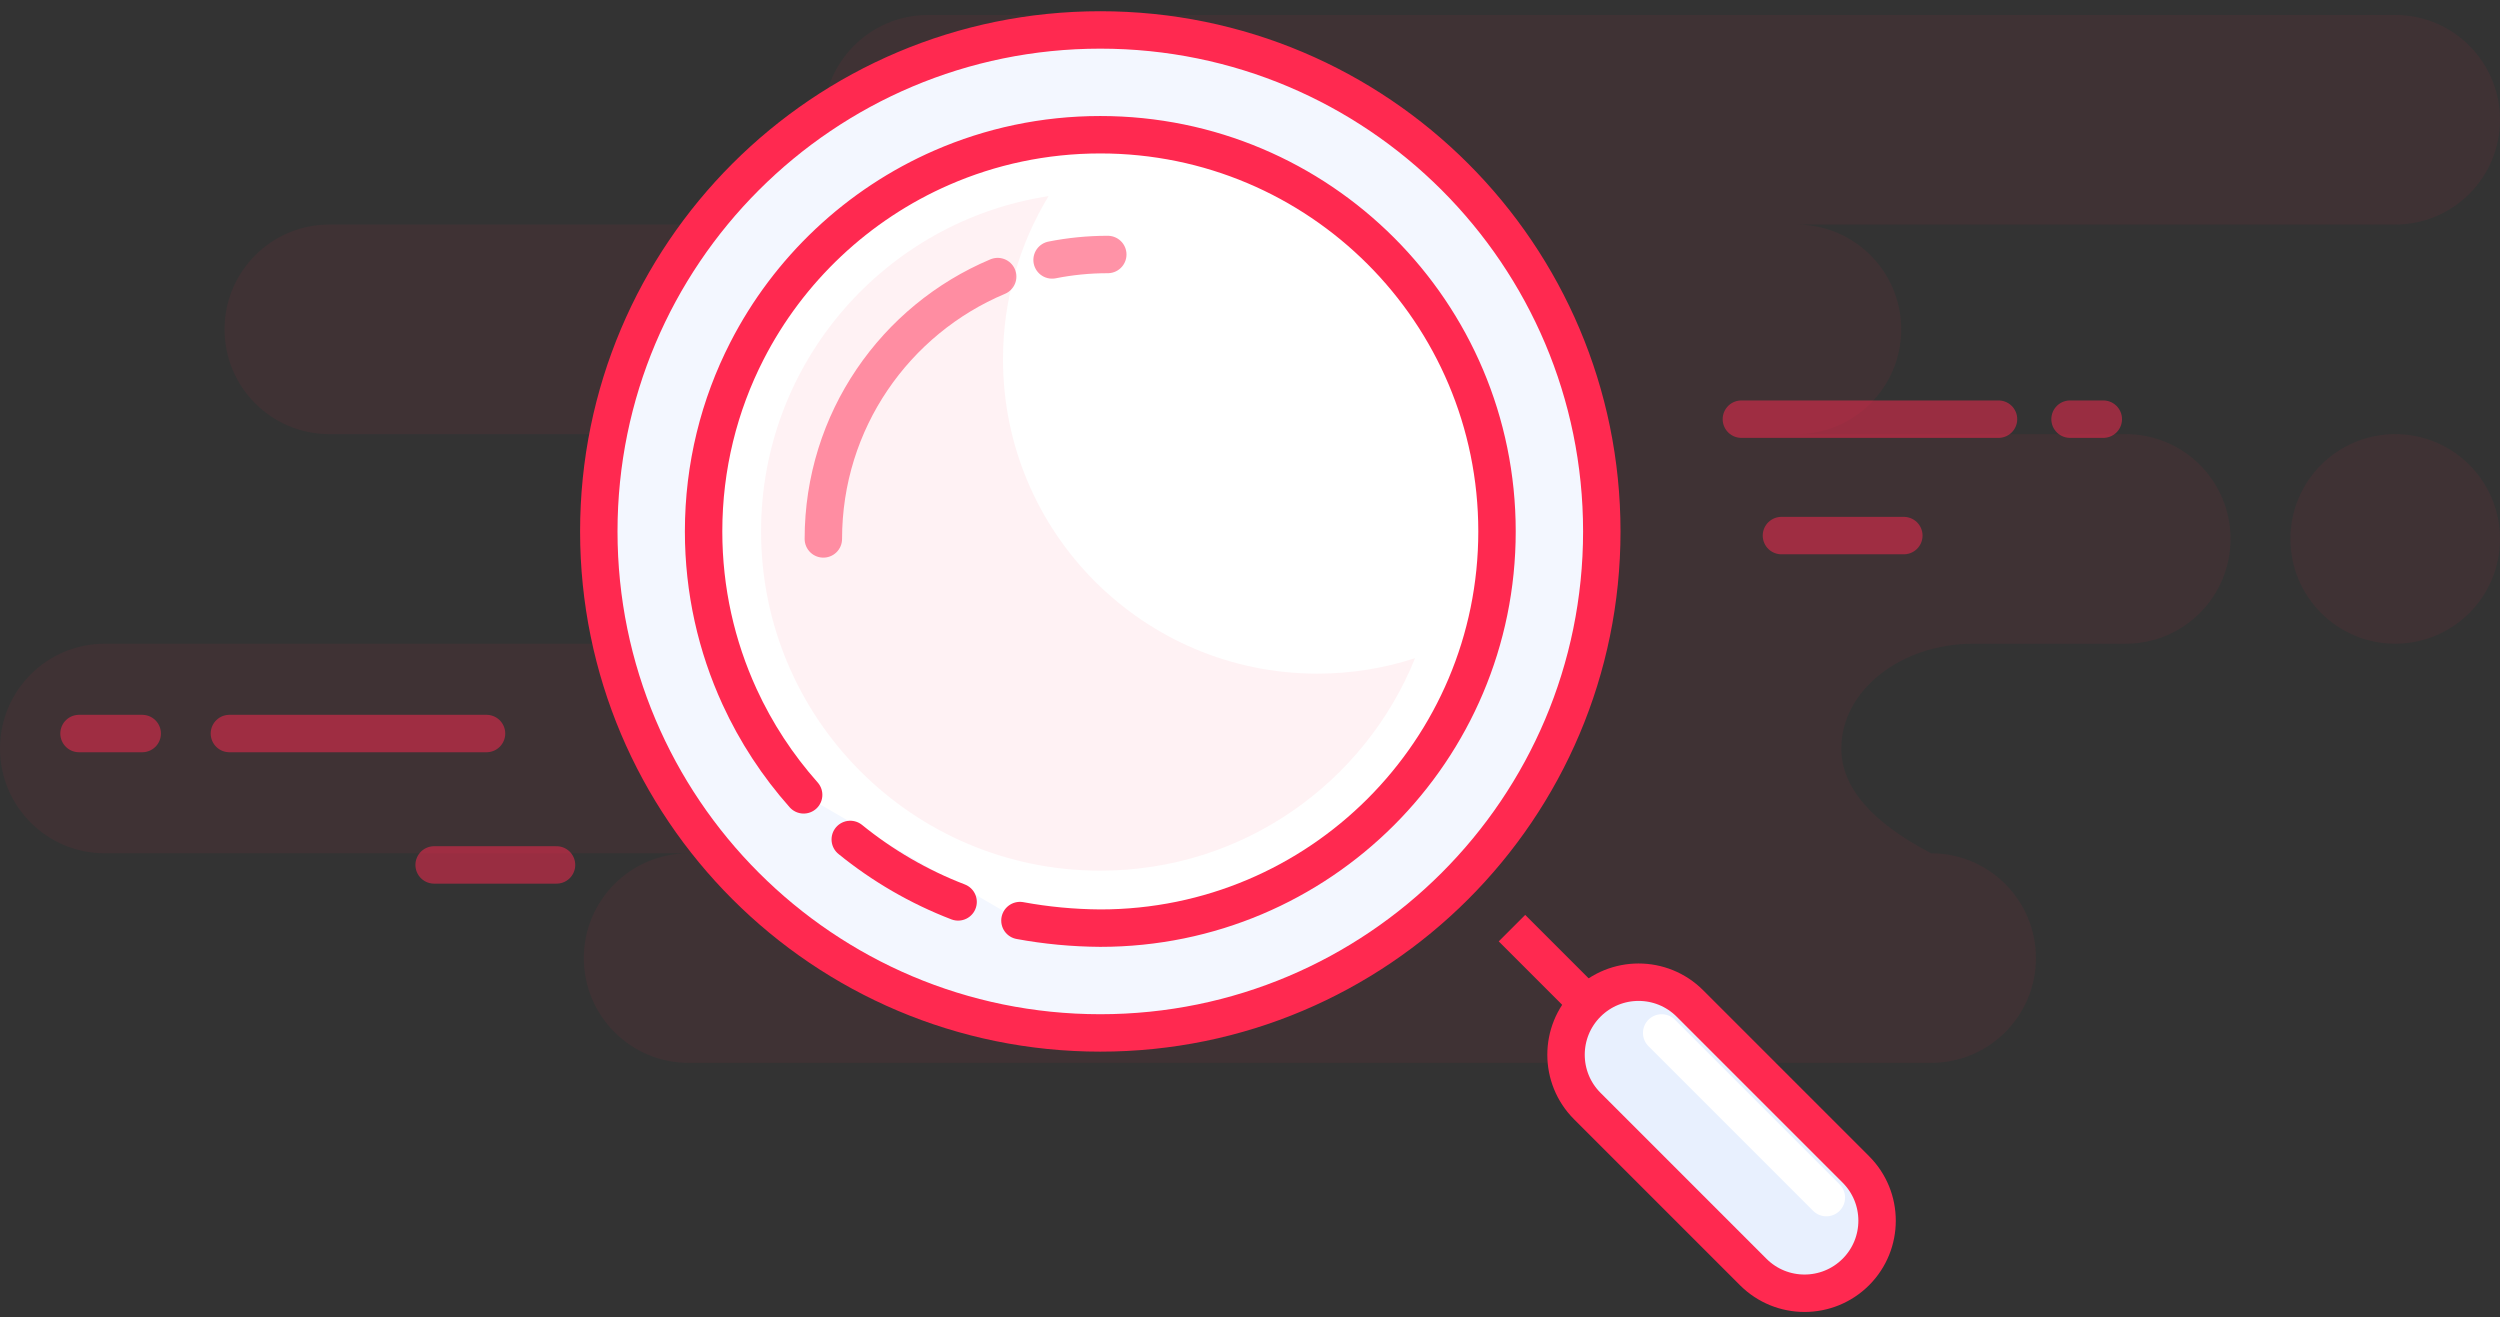<svg width="167" height="88" viewBox="0 0 167 88" fill="none" xmlns="http://www.w3.org/2000/svg">
<rect x="0" y="0" width="167" height="88" fill="#333333" stroke="none"/>
<path fill-rule="evenodd" clip-rule="evenodd" d="M160 1C163.866 1 167 4.134 167 8C167 11.866 163.866 15 160 15H120C123.866 15 127 18.134 127 22C127 25.866 123.866 29 120 29H142C145.866 29 149 32.134 149 36C149 39.866 145.866 43 142 43H131.826C126.952 43 123 46.134 123 50C123 52.577 125 54.911 129 57C132.866 57 136 60.134 136 64C136 67.866 132.866 71 129 71H46C42.134 71 39 67.866 39 64C39 60.134 42.134 57 46 57H7C3.134 57 0 53.866 0 50C0 46.134 3.134 43 7 43H47C50.866 43 54 39.866 54 36C54 32.134 50.866 29 47 29H22C18.134 29 15 25.866 15 22C15 18.134 18.134 15 22 15H62C58.134 15 55 11.866 55 8C55 4.134 58.134 1 62 1H160ZM160 29C163.866 29 167 32.134 167 36C167 39.866 163.866 43 160 43C156.134 43 153 39.866 153 36C153 32.134 156.134 29 160 29Z" fill="#FF2950" fill-opacity="0.06"/>
<path d="M73.5 69C92.001 69 107 54.002 107 35.5C107 16.998 92.001 2 73.5 2C54.998 2 40 16.998 40 35.5C40 54.002 54.998 69 73.5 69Z" fill="#F3F7FF" stroke="#FF2950" stroke-width="2.5"/>
<path fill-rule="evenodd" clip-rule="evenodd" d="M68.132 61.494C69.891 61.819 71.68 61.987 73.5 62C88.135 62 100 50.136 100 35.5C100 20.864 88.135 9 73.5 9C69.74 9 66.164 9.783 62.924 11.195C57.294 13.648 52.682 18 49.896 23.442C48.044 27.059 47 31.157 47 35.5C47 39.44 47.86 43.179 49.402 46.54C50.503 48.94 51.952 51.146 53.684 53.096" fill="white"/>
<path d="M68.132 61.494C69.891 61.819 71.68 61.987 73.5 62C88.135 62 100 50.136 100 35.5C100 20.864 88.135 9 73.5 9C69.74 9 66.164 9.783 62.924 11.195C57.294 13.648 52.682 18 49.896 23.442C48.044 27.059 47 31.157 47 35.5C47 39.44 47.86 43.179 49.402 46.54C50.503 48.94 51.952 51.146 53.684 53.096" stroke="#FF2950" stroke-width="2.5" stroke-linecap="round"/>
<path d="M56.797 56.075C58.946 57.821 61.372 59.237 64.001 60.247" stroke="#FF2950" stroke-width="2.5" stroke-linecap="round"/>
<path d="M101 62L107 68" stroke="#FF2950" stroke-width="2.5"/>
<path fill-rule="evenodd" clip-rule="evenodd" d="M106.03 67.03C104.138 68.923 104.138 71.992 106.03 73.884L117.116 84.97C119.008 86.862 122.077 86.862 123.97 84.97C125.862 83.077 125.862 80.008 123.97 78.116L112.884 67.03C110.992 65.138 107.923 65.138 106.03 67.03Z" fill="#E8F0FE" stroke="#FF2950" stroke-width="2.5"/>
<path d="M111 69L122 80" stroke="white" stroke-width="2.5" stroke-linecap="round"/>
<path fill-rule="evenodd" clip-rule="evenodd" d="M67 24C67 35.598 76.402 45 88 45C90.278 45 92.472 44.637 94.526 43.966C91.173 52.287 83.022 58.161 73.5 58.161C60.985 58.161 50.839 48.015 50.839 35.5C50.839 24.16 59.17 14.765 70.045 13.101C68.113 16.279 67 20.01 67 24Z" fill="#FF2950" fill-opacity="0.06"/>
<path d="M74 17C72.727 17 71.483 17.125 70.279 17.364M66.645 18.476C59.804 21.351 55 28.114 55 36" stroke="#FF2950" stroke-opacity="0.5" stroke-width="2.5" stroke-linecap="round"/>
<path d="M127.176 35.777H119M133.5 28H116.324H133.5ZM140.5 28H138.279H140.5Z" stroke="#FF2950" stroke-opacity="0.5" stroke-width="2.5" stroke-linecap="round" stroke-linejoin="round"/>
<path d="M37.176 57.777H29M32.5 49H15.324H32.5ZM9.5 49H5.279H9.5Z" stroke="#FF2950" stroke-opacity="0.5" stroke-width="2.5" stroke-linecap="round" stroke-linejoin="round"/>
</svg>
